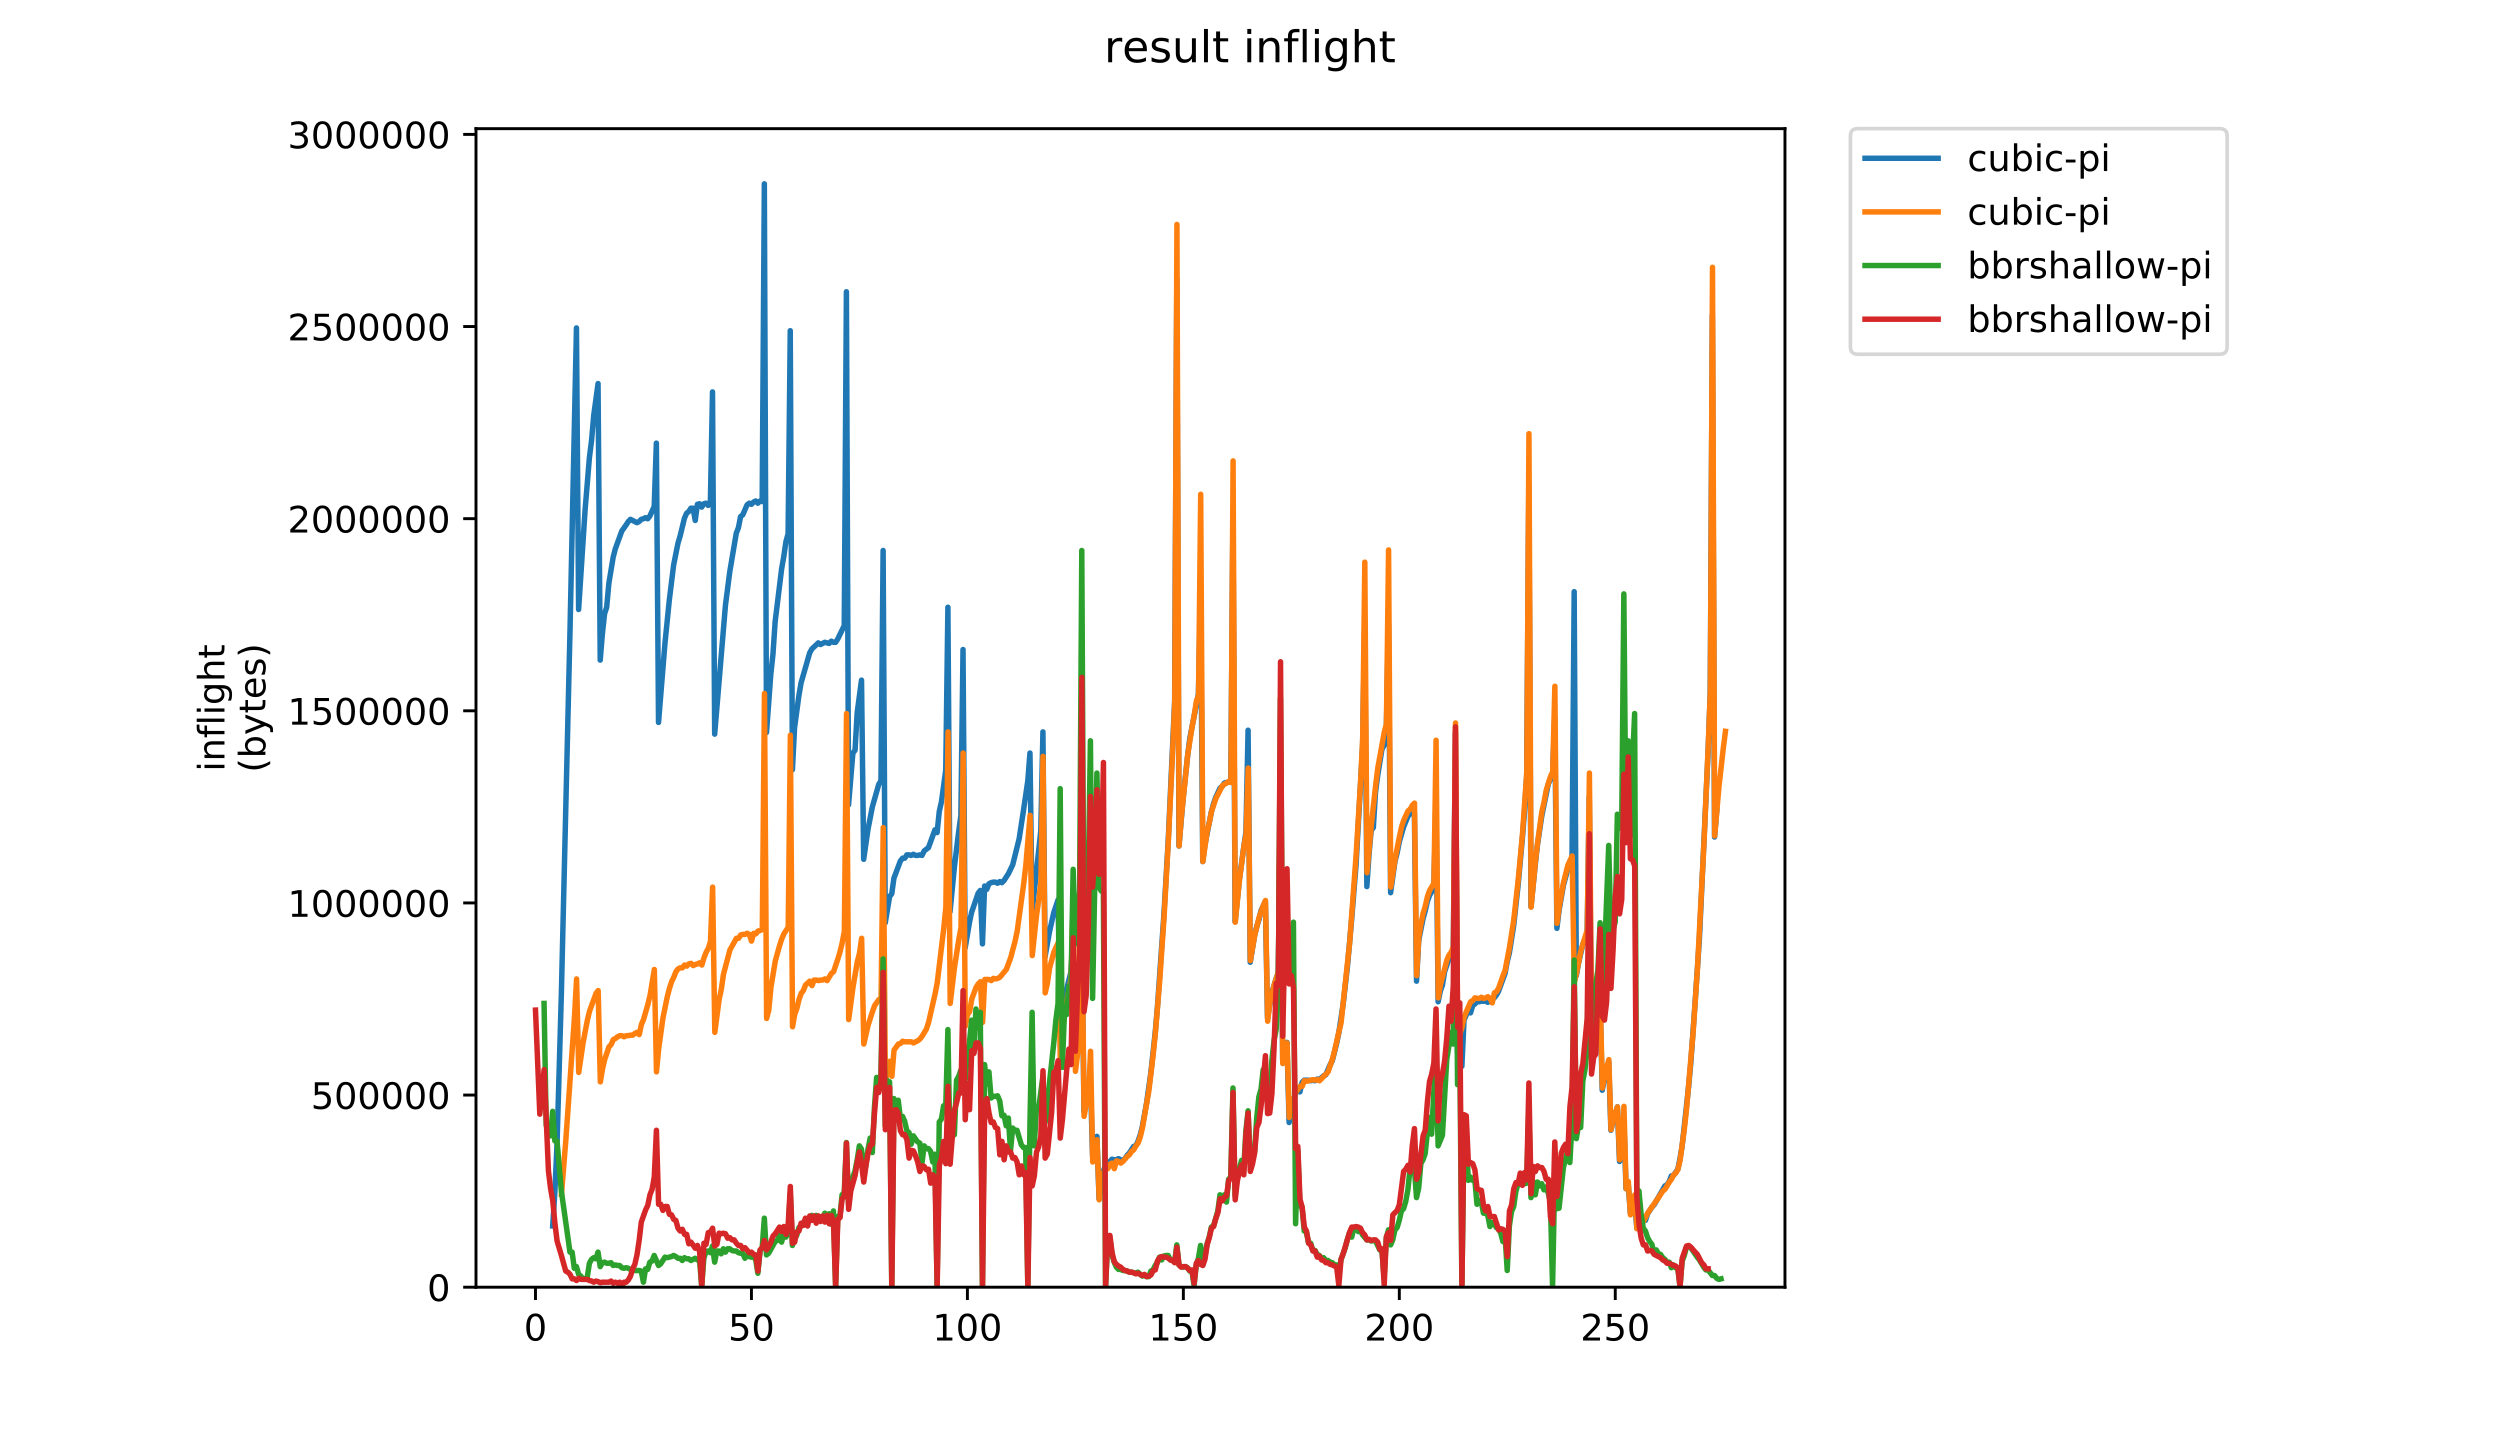 <?xml version="1.0" encoding="utf-8" standalone="no"?>
<!DOCTYPE svg PUBLIC "-//W3C//DTD SVG 1.1//EN"
  "http://www.w3.org/Graphics/SVG/1.1/DTD/svg11.dtd">
<!-- Created with matplotlib (https://matplotlib.org/) -->
<svg height="396pt" version="1.1" viewBox="0 0 684 396" width="684pt" xmlns="http://www.w3.org/2000/svg" xmlns:xlink="http://www.w3.org/1999/xlink">
 <defs>
  <style type="text/css">
*{stroke-linecap:butt;stroke-linejoin:round;}
  </style>
 </defs>
 <g id="figure_1">
  <g id="patch_1">
   <path d="M 0 396 
L 684 396 
L 684 0 
L 0 0 
z
" style="fill:#ffffff;"/>
  </g>
  <g id="axes_1">
   <g id="patch_2">
    <path d="M 130.23 352.174 
L 488.365 352.174 
L 488.365 35.2 
L 130.23 35.2 
z
" style="fill:#ffffff;"/>
   </g>
   <g id="matplotlib.axis_1">
    <g id="xtick_1">
     <g id="line2d_1">
      <defs>
       <path d="M 0 0 
L 0 3.5 
" id="mabc92535f1" style="stroke:#000000;stroke-width:0.8;"/>
      </defs>
      <g>
       <use style="stroke:#000000;stroke-width:0.8;" x="146.509" xlink:href="#mabc92535f1" y="352.174"/>
      </g>
     </g>
     <g id="text_1">
      <!-- 0 -->
      <defs>
       <path d="M 31.781 66.406 
Q 24.172 66.406 20.328 58.906 
Q 16.5 51.422 16.5 36.375 
Q 16.5 21.391 20.328 13.891 
Q 24.172 6.391 31.781 6.391 
Q 39.453 6.391 43.281 13.891 
Q 47.125 21.391 47.125 36.375 
Q 47.125 51.422 43.281 58.906 
Q 39.453 66.406 31.781 66.406 
z
M 31.781 74.219 
Q 44.047 74.219 50.516 64.516 
Q 56.984 54.828 56.984 36.375 
Q 56.984 17.969 50.516 8.266 
Q 44.047 -1.422 31.781 -1.422 
Q 19.531 -1.422 13.062 8.266 
Q 6.594 17.969 6.594 36.375 
Q 6.594 54.828 13.062 64.516 
Q 19.531 74.219 31.781 74.219 
z
" id="DejaVuSans-48"/>
      </defs>
      <g transform="translate(143.328 366.773)scale(0.1 -0.1)">
       <use xlink:href="#DejaVuSans-48"/>
      </g>
     </g>
    </g>
    <g id="xtick_2">
     <g id="line2d_2">
      <g>
       <use style="stroke:#000000;stroke-width:0.8;" x="205.594" xlink:href="#mabc92535f1" y="352.174"/>
      </g>
     </g>
     <g id="text_2">
      <!-- 50 -->
      <defs>
       <path d="M 10.797 72.906 
L 49.516 72.906 
L 49.516 64.594 
L 19.828 64.594 
L 19.828 46.734 
Q 21.969 47.469 24.109 47.828 
Q 26.266 48.188 28.422 48.188 
Q 40.625 48.188 47.75 41.5 
Q 54.891 34.812 54.891 23.391 
Q 54.891 11.625 47.562 5.094 
Q 40.234 -1.422 26.906 -1.422 
Q 22.312 -1.422 17.547 -0.641 
Q 12.797 0.141 7.719 1.703 
L 7.719 11.625 
Q 12.109 9.234 16.797 8.062 
Q 21.484 6.891 26.703 6.891 
Q 35.156 6.891 40.078 11.328 
Q 45.016 15.766 45.016 23.391 
Q 45.016 31 40.078 35.438 
Q 35.156 39.891 26.703 39.891 
Q 22.75 39.891 18.812 39.016 
Q 14.891 38.141 10.797 36.281 
z
" id="DejaVuSans-53"/>
      </defs>
      <g transform="translate(199.232 366.773)scale(0.1 -0.1)">
       <use xlink:href="#DejaVuSans-53"/>
       <use x="63.623" xlink:href="#DejaVuSans-48"/>
      </g>
     </g>
    </g>
    <g id="xtick_3">
     <g id="line2d_3">
      <g>
       <use style="stroke:#000000;stroke-width:0.8;" x="264.68" xlink:href="#mabc92535f1" y="352.174"/>
      </g>
     </g>
     <g id="text_3">
      <!-- 100 -->
      <defs>
       <path d="M 12.406 8.297 
L 28.516 8.297 
L 28.516 63.922 
L 10.984 60.406 
L 10.984 69.391 
L 28.422 72.906 
L 38.281 72.906 
L 38.281 8.297 
L 54.391 8.297 
L 54.391 0 
L 12.406 0 
z
" id="DejaVuSans-49"/>
      </defs>
      <g transform="translate(255.136 366.773)scale(0.1 -0.1)">
       <use xlink:href="#DejaVuSans-49"/>
       <use x="63.623" xlink:href="#DejaVuSans-48"/>
       <use x="127.246" xlink:href="#DejaVuSans-48"/>
      </g>
     </g>
    </g>
    <g id="xtick_4">
     <g id="line2d_4">
      <g>
       <use style="stroke:#000000;stroke-width:0.8;" x="323.765" xlink:href="#mabc92535f1" y="352.174"/>
      </g>
     </g>
     <g id="text_4">
      <!-- 150 -->
      <g transform="translate(314.222 366.773)scale(0.1 -0.1)">
       <use xlink:href="#DejaVuSans-49"/>
       <use x="63.623" xlink:href="#DejaVuSans-53"/>
       <use x="127.246" xlink:href="#DejaVuSans-48"/>
      </g>
     </g>
    </g>
    <g id="xtick_5">
     <g id="line2d_5">
      <g>
       <use style="stroke:#000000;stroke-width:0.8;" x="382.851" xlink:href="#mabc92535f1" y="352.174"/>
      </g>
     </g>
     <g id="text_5">
      <!-- 200 -->
      <defs>
       <path d="M 19.188 8.297 
L 53.609 8.297 
L 53.609 0 
L 7.328 0 
L 7.328 8.297 
Q 12.938 14.109 22.625 23.891 
Q 32.328 33.688 34.812 36.531 
Q 39.547 41.844 41.422 45.531 
Q 43.312 49.219 43.312 52.781 
Q 43.312 58.594 39.234 62.25 
Q 35.156 65.922 28.609 65.922 
Q 23.969 65.922 18.812 64.312 
Q 13.672 62.703 7.812 59.422 
L 7.812 69.391 
Q 13.766 71.781 18.938 73 
Q 24.125 74.219 28.422 74.219 
Q 39.75 74.219 46.484 68.547 
Q 53.219 62.891 53.219 53.422 
Q 53.219 48.922 51.531 44.891 
Q 49.859 40.875 45.406 35.406 
Q 44.188 33.984 37.641 27.219 
Q 31.109 20.453 19.188 8.297 
z
" id="DejaVuSans-50"/>
      </defs>
      <g transform="translate(373.307 366.773)scale(0.1 -0.1)">
       <use xlink:href="#DejaVuSans-50"/>
       <use x="63.623" xlink:href="#DejaVuSans-48"/>
       <use x="127.246" xlink:href="#DejaVuSans-48"/>
      </g>
     </g>
    </g>
    <g id="xtick_6">
     <g id="line2d_6">
      <g>
       <use style="stroke:#000000;stroke-width:0.8;" x="441.936" xlink:href="#mabc92535f1" y="352.174"/>
      </g>
     </g>
     <g id="text_6">
      <!-- 250 -->
      <g transform="translate(432.393 366.773)scale(0.1 -0.1)">
       <use xlink:href="#DejaVuSans-50"/>
       <use x="63.623" xlink:href="#DejaVuSans-53"/>
       <use x="127.246" xlink:href="#DejaVuSans-48"/>
      </g>
     </g>
    </g>
   </g>
   <g id="matplotlib.axis_2">
    <g id="ytick_1">
     <g id="line2d_7">
      <defs>
       <path d="M 0 0 
L -3.5 0 
" id="m3e0f26df24" style="stroke:#000000;stroke-width:0.8;"/>
      </defs>
      <g>
       <use style="stroke:#000000;stroke-width:0.8;" x="130.23" xlink:href="#m3e0f26df24" y="352.174"/>
      </g>
     </g>
     <g id="text_7">
      <!-- 0 -->
      <g transform="translate(116.868 355.973)scale(0.1 -0.1)">
       <use xlink:href="#DejaVuSans-48"/>
      </g>
     </g>
    </g>
    <g id="ytick_2">
     <g id="line2d_8">
      <g>
       <use style="stroke:#000000;stroke-width:0.8;" x="130.23" xlink:href="#m3e0f26df24" y="299.607"/>
      </g>
     </g>
     <g id="text_8">
      <!-- 500000 -->
      <g transform="translate(85.055 303.406)scale(0.1 -0.1)">
       <use xlink:href="#DejaVuSans-53"/>
       <use x="63.623" xlink:href="#DejaVuSans-48"/>
       <use x="127.246" xlink:href="#DejaVuSans-48"/>
       <use x="190.869" xlink:href="#DejaVuSans-48"/>
       <use x="254.492" xlink:href="#DejaVuSans-48"/>
       <use x="318.115" xlink:href="#DejaVuSans-48"/>
      </g>
     </g>
    </g>
    <g id="ytick_3">
     <g id="line2d_9">
      <g>
       <use style="stroke:#000000;stroke-width:0.8;" x="130.23" xlink:href="#m3e0f26df24" y="247.04"/>
      </g>
     </g>
     <g id="text_9">
      <!-- 1000000 -->
      <g transform="translate(78.693 250.839)scale(0.1 -0.1)">
       <use xlink:href="#DejaVuSans-49"/>
       <use x="63.623" xlink:href="#DejaVuSans-48"/>
       <use x="127.246" xlink:href="#DejaVuSans-48"/>
       <use x="190.869" xlink:href="#DejaVuSans-48"/>
       <use x="254.492" xlink:href="#DejaVuSans-48"/>
       <use x="318.115" xlink:href="#DejaVuSans-48"/>
       <use x="381.738" xlink:href="#DejaVuSans-48"/>
      </g>
     </g>
    </g>
    <g id="ytick_4">
     <g id="line2d_10">
      <g>
       <use style="stroke:#000000;stroke-width:0.8;" x="130.23" xlink:href="#m3e0f26df24" y="194.473"/>
      </g>
     </g>
     <g id="text_10">
      <!-- 1500000 -->
      <g transform="translate(78.693 198.272)scale(0.1 -0.1)">
       <use xlink:href="#DejaVuSans-49"/>
       <use x="63.623" xlink:href="#DejaVuSans-53"/>
       <use x="127.246" xlink:href="#DejaVuSans-48"/>
       <use x="190.869" xlink:href="#DejaVuSans-48"/>
       <use x="254.492" xlink:href="#DejaVuSans-48"/>
       <use x="318.115" xlink:href="#DejaVuSans-48"/>
       <use x="381.738" xlink:href="#DejaVuSans-48"/>
      </g>
     </g>
    </g>
    <g id="ytick_5">
     <g id="line2d_11">
      <g>
       <use style="stroke:#000000;stroke-width:0.8;" x="130.23" xlink:href="#m3e0f26df24" y="141.906"/>
      </g>
     </g>
     <g id="text_11">
      <!-- 2000000 -->
      <g transform="translate(78.693 145.705)scale(0.1 -0.1)">
       <use xlink:href="#DejaVuSans-50"/>
       <use x="63.623" xlink:href="#DejaVuSans-48"/>
       <use x="127.246" xlink:href="#DejaVuSans-48"/>
       <use x="190.869" xlink:href="#DejaVuSans-48"/>
       <use x="254.492" xlink:href="#DejaVuSans-48"/>
       <use x="318.115" xlink:href="#DejaVuSans-48"/>
       <use x="381.738" xlink:href="#DejaVuSans-48"/>
      </g>
     </g>
    </g>
    <g id="ytick_6">
     <g id="line2d_12">
      <g>
       <use style="stroke:#000000;stroke-width:0.8;" x="130.23" xlink:href="#m3e0f26df24" y="89.339"/>
      </g>
     </g>
     <g id="text_12">
      <!-- 2500000 -->
      <g transform="translate(78.693 93.138)scale(0.1 -0.1)">
       <use xlink:href="#DejaVuSans-50"/>
       <use x="63.623" xlink:href="#DejaVuSans-53"/>
       <use x="127.246" xlink:href="#DejaVuSans-48"/>
       <use x="190.869" xlink:href="#DejaVuSans-48"/>
       <use x="254.492" xlink:href="#DejaVuSans-48"/>
       <use x="318.115" xlink:href="#DejaVuSans-48"/>
       <use x="381.738" xlink:href="#DejaVuSans-48"/>
      </g>
     </g>
    </g>
    <g id="ytick_7">
     <g id="line2d_13">
      <g>
       <use style="stroke:#000000;stroke-width:0.8;" x="130.23" xlink:href="#m3e0f26df24" y="36.772"/>
      </g>
     </g>
     <g id="text_13">
      <!-- 3000000 -->
      <defs>
       <path d="M 40.578 39.312 
Q 47.656 37.797 51.625 33 
Q 55.609 28.219 55.609 21.188 
Q 55.609 10.406 48.188 4.484 
Q 40.766 -1.422 27.094 -1.422 
Q 22.516 -1.422 17.656 -0.516 
Q 12.797 0.391 7.625 2.203 
L 7.625 11.719 
Q 11.719 9.328 16.594 8.109 
Q 21.484 6.891 26.812 6.891 
Q 36.078 6.891 40.938 10.547 
Q 45.797 14.203 45.797 21.188 
Q 45.797 27.641 41.281 31.266 
Q 36.766 34.906 28.719 34.906 
L 20.219 34.906 
L 20.219 43.016 
L 29.109 43.016 
Q 36.375 43.016 40.234 45.922 
Q 44.094 48.828 44.094 54.297 
Q 44.094 59.906 40.109 62.906 
Q 36.141 65.922 28.719 65.922 
Q 24.656 65.922 20.016 65.031 
Q 15.375 64.156 9.812 62.312 
L 9.812 71.094 
Q 15.438 72.656 20.344 73.438 
Q 25.25 74.219 29.594 74.219 
Q 40.828 74.219 47.359 69.109 
Q 53.906 64.016 53.906 55.328 
Q 53.906 49.266 50.438 45.094 
Q 46.969 40.922 40.578 39.312 
z
" id="DejaVuSans-51"/>
      </defs>
      <g transform="translate(78.693 40.572)scale(0.1 -0.1)">
       <use xlink:href="#DejaVuSans-51"/>
       <use x="63.623" xlink:href="#DejaVuSans-48"/>
       <use x="127.246" xlink:href="#DejaVuSans-48"/>
       <use x="190.869" xlink:href="#DejaVuSans-48"/>
       <use x="254.492" xlink:href="#DejaVuSans-48"/>
       <use x="318.115" xlink:href="#DejaVuSans-48"/>
       <use x="381.738" xlink:href="#DejaVuSans-48"/>
      </g>
     </g>
    </g>
    <g id="text_14">
     <!-- inflight -->
     <defs>
      <path d="M 9.422 54.688 
L 18.406 54.688 
L 18.406 0 
L 9.422 0 
z
M 9.422 75.984 
L 18.406 75.984 
L 18.406 64.594 
L 9.422 64.594 
z
" id="DejaVuSans-105"/>
      <path d="M 54.891 33.016 
L 54.891 0 
L 45.906 0 
L 45.906 32.719 
Q 45.906 40.484 42.875 44.328 
Q 39.844 48.188 33.797 48.188 
Q 26.516 48.188 22.312 43.547 
Q 18.109 38.922 18.109 30.906 
L 18.109 0 
L 9.078 0 
L 9.078 54.688 
L 18.109 54.688 
L 18.109 46.188 
Q 21.344 51.125 25.703 53.562 
Q 30.078 56 35.797 56 
Q 45.219 56 50.047 50.172 
Q 54.891 44.344 54.891 33.016 
z
" id="DejaVuSans-110"/>
      <path d="M 37.109 75.984 
L 37.109 68.5 
L 28.516 68.5 
Q 23.688 68.5 21.797 66.547 
Q 19.922 64.594 19.922 59.516 
L 19.922 54.688 
L 34.719 54.688 
L 34.719 47.703 
L 19.922 47.703 
L 19.922 0 
L 10.891 0 
L 10.891 47.703 
L 2.297 47.703 
L 2.297 54.688 
L 10.891 54.688 
L 10.891 58.5 
Q 10.891 67.625 15.141 71.797 
Q 19.391 75.984 28.609 75.984 
z
" id="DejaVuSans-102"/>
      <path d="M 9.422 75.984 
L 18.406 75.984 
L 18.406 0 
L 9.422 0 
z
" id="DejaVuSans-108"/>
      <path d="M 45.406 27.984 
Q 45.406 37.75 41.375 43.109 
Q 37.359 48.484 30.078 48.484 
Q 22.859 48.484 18.828 43.109 
Q 14.797 37.75 14.797 27.984 
Q 14.797 18.266 18.828 12.891 
Q 22.859 7.516 30.078 7.516 
Q 37.359 7.516 41.375 12.891 
Q 45.406 18.266 45.406 27.984 
z
M 54.391 6.781 
Q 54.391 -7.172 48.188 -13.984 
Q 42 -20.797 29.203 -20.797 
Q 24.469 -20.797 20.266 -20.094 
Q 16.062 -19.391 12.109 -17.922 
L 12.109 -9.188 
Q 16.062 -11.328 19.922 -12.344 
Q 23.781 -13.375 27.781 -13.375 
Q 36.625 -13.375 41.016 -8.766 
Q 45.406 -4.156 45.406 5.172 
L 45.406 9.625 
Q 42.625 4.781 38.281 2.391 
Q 33.938 0 27.875 0 
Q 17.828 0 11.672 7.656 
Q 5.516 15.328 5.516 27.984 
Q 5.516 40.672 11.672 48.328 
Q 17.828 56 27.875 56 
Q 33.938 56 38.281 53.609 
Q 42.625 51.219 45.406 46.391 
L 45.406 54.688 
L 54.391 54.688 
z
" id="DejaVuSans-103"/>
      <path d="M 54.891 33.016 
L 54.891 0 
L 45.906 0 
L 45.906 32.719 
Q 45.906 40.484 42.875 44.328 
Q 39.844 48.188 33.797 48.188 
Q 26.516 48.188 22.312 43.547 
Q 18.109 38.922 18.109 30.906 
L 18.109 0 
L 9.078 0 
L 9.078 75.984 
L 18.109 75.984 
L 18.109 46.188 
Q 21.344 51.125 25.703 53.562 
Q 30.078 56 35.797 56 
Q 45.219 56 50.047 50.172 
Q 54.891 44.344 54.891 33.016 
z
" id="DejaVuSans-104"/>
      <path d="M 18.312 70.219 
L 18.312 54.688 
L 36.812 54.688 
L 36.812 47.703 
L 18.312 47.703 
L 18.312 18.016 
Q 18.312 11.328 20.141 9.422 
Q 21.969 7.516 27.594 7.516 
L 36.812 7.516 
L 36.812 0 
L 27.594 0 
Q 17.188 0 13.234 3.875 
Q 9.281 7.766 9.281 18.016 
L 9.281 47.703 
L 2.688 47.703 
L 2.688 54.688 
L 9.281 54.688 
L 9.281 70.219 
z
" id="DejaVuSans-116"/>
     </defs>
     <g transform="translate(61.415 211.086)rotate(-90)scale(0.1 -0.1)">
      <use xlink:href="#DejaVuSans-105"/>
      <use x="27.783" xlink:href="#DejaVuSans-110"/>
      <use x="91.162" xlink:href="#DejaVuSans-102"/>
      <use x="126.367" xlink:href="#DejaVuSans-108"/>
      <use x="154.15" xlink:href="#DejaVuSans-105"/>
      <use x="181.934" xlink:href="#DejaVuSans-103"/>
      <use x="245.41" xlink:href="#DejaVuSans-104"/>
      <use x="308.789" xlink:href="#DejaVuSans-116"/>
     </g>
     <!-- (bytes) -->
     <defs>
      <path d="M 31 75.875 
Q 24.469 64.656 21.281 53.656 
Q 18.109 42.672 18.109 31.391 
Q 18.109 20.125 21.312 9.062 
Q 24.516 -2 31 -13.188 
L 23.188 -13.188 
Q 15.875 -1.703 12.234 9.375 
Q 8.594 20.453 8.594 31.391 
Q 8.594 42.281 12.203 53.312 
Q 15.828 64.359 23.188 75.875 
z
" id="DejaVuSans-40"/>
      <path d="M 48.688 27.297 
Q 48.688 37.203 44.609 42.844 
Q 40.531 48.484 33.406 48.484 
Q 26.266 48.484 22.188 42.844 
Q 18.109 37.203 18.109 27.297 
Q 18.109 17.391 22.188 11.75 
Q 26.266 6.109 33.406 6.109 
Q 40.531 6.109 44.609 11.75 
Q 48.688 17.391 48.688 27.297 
z
M 18.109 46.391 
Q 20.953 51.266 25.266 53.625 
Q 29.594 56 35.594 56 
Q 45.562 56 51.781 48.094 
Q 58.016 40.188 58.016 27.297 
Q 58.016 14.406 51.781 6.484 
Q 45.562 -1.422 35.594 -1.422 
Q 29.594 -1.422 25.266 0.953 
Q 20.953 3.328 18.109 8.203 
L 18.109 0 
L 9.078 0 
L 9.078 75.984 
L 18.109 75.984 
z
" id="DejaVuSans-98"/>
      <path d="M 32.172 -5.078 
Q 28.375 -14.844 24.75 -17.812 
Q 21.141 -20.797 15.094 -20.797 
L 7.906 -20.797 
L 7.906 -13.281 
L 13.188 -13.281 
Q 16.891 -13.281 18.938 -11.516 
Q 21 -9.766 23.484 -3.219 
L 25.094 0.875 
L 2.984 54.688 
L 12.5 54.688 
L 29.594 11.922 
L 46.688 54.688 
L 56.203 54.688 
z
" id="DejaVuSans-121"/>
      <path d="M 56.203 29.594 
L 56.203 25.203 
L 14.891 25.203 
Q 15.484 15.922 20.484 11.062 
Q 25.484 6.203 34.422 6.203 
Q 39.594 6.203 44.453 7.469 
Q 49.312 8.734 54.109 11.281 
L 54.109 2.781 
Q 49.266 0.734 44.188 -0.344 
Q 39.109 -1.422 33.891 -1.422 
Q 20.797 -1.422 13.156 6.188 
Q 5.516 13.812 5.516 26.812 
Q 5.516 40.234 12.766 48.109 
Q 20.016 56 32.328 56 
Q 43.359 56 49.781 48.891 
Q 56.203 41.797 56.203 29.594 
z
M 47.219 32.234 
Q 47.125 39.594 43.094 43.984 
Q 39.062 48.391 32.422 48.391 
Q 24.906 48.391 20.391 44.141 
Q 15.875 39.891 15.188 32.172 
z
" id="DejaVuSans-101"/>
      <path d="M 44.281 53.078 
L 44.281 44.578 
Q 40.484 46.531 36.375 47.5 
Q 32.281 48.484 27.875 48.484 
Q 21.188 48.484 17.844 46.438 
Q 14.5 44.391 14.5 40.281 
Q 14.5 37.156 16.891 35.375 
Q 19.281 33.594 26.516 31.984 
L 29.594 31.297 
Q 39.156 29.25 43.188 25.516 
Q 47.219 21.781 47.219 15.094 
Q 47.219 7.469 41.188 3.016 
Q 35.156 -1.422 24.609 -1.422 
Q 20.219 -1.422 15.453 -0.562 
Q 10.688 0.297 5.422 2 
L 5.422 11.281 
Q 10.406 8.688 15.234 7.391 
Q 20.062 6.109 24.812 6.109 
Q 31.156 6.109 34.562 8.281 
Q 37.984 10.453 37.984 14.406 
Q 37.984 18.062 35.516 20.016 
Q 33.062 21.969 24.703 23.781 
L 21.578 24.516 
Q 13.234 26.266 9.516 29.906 
Q 5.812 33.547 5.812 39.891 
Q 5.812 47.609 11.281 51.797 
Q 16.75 56 26.812 56 
Q 31.781 56 36.172 55.266 
Q 40.578 54.547 44.281 53.078 
z
" id="DejaVuSans-115"/>
      <path d="M 8.016 75.875 
L 15.828 75.875 
Q 23.141 64.359 26.781 53.312 
Q 30.422 42.281 30.422 31.391 
Q 30.422 20.453 26.781 9.375 
Q 23.141 -1.703 15.828 -13.188 
L 8.016 -13.188 
Q 14.5 -2 17.703 9.062 
Q 20.906 20.125 20.906 31.391 
Q 20.906 42.672 17.703 53.656 
Q 14.5 64.656 8.016 75.875 
z
" id="DejaVuSans-41"/>
     </defs>
     <g transform="translate(72.613 211.364)rotate(-90)scale(0.1 -0.1)">
      <use xlink:href="#DejaVuSans-40"/>
      <use x="39.014" xlink:href="#DejaVuSans-98"/>
      <use x="102.49" xlink:href="#DejaVuSans-121"/>
      <use x="161.67" xlink:href="#DejaVuSans-116"/>
      <use x="200.879" xlink:href="#DejaVuSans-101"/>
      <use x="262.402" xlink:href="#DejaVuSans-115"/>
      <use x="314.502" xlink:href="#DejaVuSans-41"/>
     </g>
    </g>
   </g>
   <g id="line2d_14">
    <path clip-path="url(#p0014725712)" d="M 151.219 335.428 
L 151.81 326.142 
L 152.401 313.05 
L 153.583 272.099 
L 155.946 172.843 
L 157.719 89.723 
L 158.31 166.753 
L 160.082 139.503 
L 161.264 125.193 
L 161.855 120.474 
L 162.446 113.624 
L 163.627 104.946 
L 164.218 180.606 
L 164.809 173.451 
L 165.4 167.971 
L 165.991 166.144 
L 166.582 159.598 
L 167.763 152.443 
L 168.354 150.16 
L 170.127 145.288 
L 171.308 143.614 
L 171.899 142.7 
L 172.49 142.091 
L 174.263 143.005 
L 174.854 142.7 
L 175.444 142.091 
L 176.035 141.939 
L 176.626 141.635 
L 177.217 141.939 
L 177.808 141.178 
L 178.989 138.59 
L 179.58 121.235 
L 180.171 197.657 
L 181.944 175.887 
L 183.125 164.165 
L 184.307 154.574 
L 185.489 148.637 
L 186.08 146.658 
L 187.261 141.787 
L 187.852 140.417 
L 188.443 139.96 
L 189.034 139.047 
L 189.625 139.047 
L 190.216 142.396 
L 190.807 137.981 
L 191.397 137.829 
L 191.988 138.742 
L 192.579 137.829 
L 193.17 137.676 
L 193.761 138.285 
L 194.352 137.676 
L 194.943 107.23 
L 195.533 200.854 
L 198.488 165.535 
L 199.669 156.401 
L 201.442 145.897 
L 202.033 144.375 
L 202.624 141.33 
L 203.215 140.873 
L 204.396 138.133 
L 204.987 137.676 
L 205.578 137.981 
L 206.169 137.372 
L 206.76 137.068 
L 207.351 137.676 
L 207.941 137.068 
L 208.532 137.22 
L 209.123 50.294 
L 209.714 200.397 
L 210.896 184.412 
L 211.486 178.932 
L 212.077 170.102 
L 213.85 155.64 
L 214.441 152.291 
L 215.032 148.181 
L 215.622 146.049 
L 216.213 90.484 
L 216.804 210.597 
L 217.395 199.027 
L 218.577 190.349 
L 219.168 186.848 
L 221.531 178.627 
L 222.122 177.562 
L 223.894 175.887 
L 224.485 176.344 
L 225.667 175.735 
L 226.849 176.039 
L 227.44 175.431 
L 228.03 175.735 
L 228.621 175.735 
L 229.212 174.822 
L 230.985 171.168 
L 231.576 79.828 
L 232.166 220.187 
L 233.348 206.03 
L 233.939 205.268 
L 234.53 194.916 
L 235.712 186.087 
L 236.302 235.106 
L 237.484 226.886 
L 238.666 220.796 
L 240.438 214.555 
L 241.029 213.641 
L 241.62 150.616 
L 242.211 252.461 
L 243.393 245.306 
L 243.983 244.545 
L 244.574 240.282 
L 246.347 235.563 
L 246.938 234.802 
L 247.529 234.802 
L 248.119 233.888 
L 248.71 233.888 
L 249.301 234.041 
L 249.892 233.736 
L 250.483 234.041 
L 251.074 234.041 
L 251.665 233.888 
L 252.255 234.041 
L 252.846 232.823 
L 254.028 231.909 
L 255.801 227.038 
L 256.391 227.799 
L 256.982 222.014 
L 257.573 219.426 
L 258.755 210.749 
L 259.346 166.144 
L 259.937 249.416 
L 261.118 237.238 
L 262.3 227.495 
L 262.891 223.232 
L 263.482 177.714 
L 264.073 259.311 
L 265.254 252.309 
L 265.845 249.568 
L 267.618 244.393 
L 268.209 243.631 
L 268.799 258.246 
L 269.39 242.413 
L 269.981 243.327 
L 270.572 241.805 
L 271.163 241.5 
L 271.754 241.348 
L 272.345 241.348 
L 272.935 241.652 
L 273.526 241.196 
L 274.117 241.5 
L 274.708 240.891 
L 275.89 239.064 
L 277.071 236.629 
L 278.844 229.474 
L 280.026 221.71 
L 281.207 213.641 
L 281.798 206.03 
L 282.389 249.568 
L 284.752 227.342 
L 285.343 200.245 
L 285.934 261.747 
L 287.116 255.049 
L 288.298 249.721 
L 289.479 246.219 
L 290.07 278.341 
L 290.661 275.296 
L 293.024 265.858 
L 293.615 256.115 
L 294.206 290.367 
L 295.388 285.496 
L 295.979 251.7 
L 296.57 304.068 
L 297.16 301.632 
L 297.751 299.958 
L 298.342 295.848 
L 298.933 316.247 
L 299.524 312.746 
L 300.115 310.919 
L 300.706 327.969 
L 301.296 321.575 
L 301.887 320.357 
L 302.478 318.835 
L 303.069 318.835 
L 303.66 317.769 
L 304.251 317.16 
L 304.842 317.313 
L 305.432 317.313 
L 306.023 317.008 
L 306.614 317.313 
L 307.205 317.465 
L 307.796 317.008 
L 308.387 316.095 
L 308.977 315.486 
L 310.159 313.659 
L 310.75 313.507 
L 311.341 312.289 
L 311.932 310.614 
L 312.523 308.331 
L 313.704 301.785 
L 314.886 293.412 
L 316.068 282.451 
L 316.659 275.753 
L 318.431 250.482 
L 319.613 230.235 
L 321.385 191.872 
L 321.976 76.326 
L 322.567 231.453 
L 323.749 217.904 
L 324.931 206.791 
L 325.521 202.071 
L 327.885 189.893 
L 328.476 163.1 
L 329.067 235.715 
L 329.657 231.148 
L 331.43 222.166 
L 332.021 219.883 
L 332.612 218.208 
L 333.793 215.62 
L 334.384 215.164 
L 334.975 214.25 
L 336.157 213.946 
L 336.748 213.946 
L 337.339 140.721 
L 337.929 252.156 
L 339.111 240.434 
L 340.293 231.757 
L 340.884 227.647 
L 341.474 199.788 
L 342.065 263.27 
L 343.247 255.962 
L 343.838 253.527 
L 344.429 251.7 
L 345.02 249.112 
L 346.201 246.676 
L 346.792 278.493 
L 347.974 271.642 
L 349.156 267.684 
L 349.746 266.162 
L 350.337 217.904 
L 350.928 289.91 
L 352.11 285.191 
L 352.701 307.113 
L 353.292 303.003 
L 354.473 299.197 
L 355.064 297.979 
L 355.655 298.74 
L 356.246 296.152 
L 356.837 295.543 
L 358.018 295.543 
L 358.609 295.695 
L 359.2 295.543 
L 359.791 295.695 
L 360.382 295.239 
L 360.973 295.391 
L 362.154 294.325 
L 362.745 294.021 
L 363.927 291.281 
L 364.518 290.215 
L 365.7 285.496 
L 366.29 282.603 
L 367.472 274.839 
L 368.654 264.487 
L 369.836 251.243 
L 371.017 236.629 
L 372.79 204.659 
L 373.381 171.472 
L 373.971 242.566 
L 374.562 233.736 
L 375.153 227.19 
L 375.744 226.429 
L 376.335 216.838 
L 376.926 212.271 
L 378.107 204.964 
L 378.698 203.898 
L 379.289 199.94 
L 379.88 170.711 
L 380.471 244.24 
L 381.653 235.715 
L 382.243 233.432 
L 382.834 230.387 
L 384.016 226.277 
L 385.198 223.384 
L 385.789 222.623 
L 386.379 222.319 
L 386.97 222.166 
L 387.561 268.445 
L 388.152 257.332 
L 389.334 251.395 
L 389.925 249.264 
L 390.515 246.676 
L 391.106 245.001 
L 392.288 243.022 
L 392.879 219.274 
L 393.47 274.078 
L 394.061 271.186 
L 394.651 269.511 
L 395.242 265.858 
L 396.424 262.356 
L 397.015 261.138 
L 397.606 260.529 
L 398.197 200.397 
L 398.787 287.931 
L 399.378 283.821 
L 399.969 291.737 
L 400.56 279.102 
L 401.151 277.732 
L 401.742 276.666 
L 402.333 277.123 
L 402.923 275.144 
L 403.514 274.687 
L 404.105 274.078 
L 404.696 274.078 
L 405.287 273.926 
L 406.468 273.926 
L 407.059 274.23 
L 408.241 273.317 
L 408.832 273.012 
L 409.423 272.251 
L 410.014 271.186 
L 411.786 266.314 
L 412.377 263.117 
L 412.968 260.682 
L 414.15 253.222 
L 415.331 242.413 
L 416.513 229.474 
L 417.104 222.014 
L 417.695 212.576 
L 418.286 132.805 
L 418.876 248.046 
L 420.058 236.476 
L 420.649 231.148 
L 421.831 223.232 
L 423.603 214.555 
L 424.785 211.814 
L 425.376 196.287 
L 425.967 253.983 
L 426.558 249.112 
L 427.739 242.261 
L 429.512 235.715 
L 430.103 234.65 
L 430.694 161.882 
L 431.284 266.923 
L 431.875 263.574 
L 433.057 258.398 
L 433.648 257.028 
L 434.239 255.353 
L 434.83 218.056 
L 435.42 283.212 
L 436.011 280.624 
L 436.602 277.275 
L 437.193 275.296 
L 437.784 274.535 
L 438.375 298.283 
L 438.965 295.086 
L 440.147 290.672 
L 440.738 309.244 
L 441.329 306.808 
L 441.92 305.743 
L 442.511 302.85 
L 443.101 317.769 
L 443.692 315.79 
L 444.283 306.2 
L 444.874 325.229 
L 445.465 323.706 
L 446.056 331.775 
L 446.647 330.861 
L 447.237 328.578 
L 447.828 336.037 
L 448.419 334.972 
L 449.601 333.906 
L 450.192 333.906 
L 450.783 332.079 
L 451.964 330.252 
L 452.555 329.644 
L 455.509 324.468 
L 456.1 324.163 
L 456.691 323.25 
L 457.282 321.727 
L 457.873 321.575 
L 459.055 319.901 
L 459.645 317.008 
L 460.236 313.507 
L 462.009 297.218 
L 462.6 290.824 
L 463.781 274.23 
L 464.963 256.723 
L 467.327 205.877 
L 467.917 189.893 
L 468.508 86.221 
L 469.099 229.017 
L 469.69 221.862 
L 469.69 221.862 
" style="fill:none;stroke:#1f77b4;stroke-linecap:square;stroke-width:1.5;"/>
   </g>
   <g id="line2d_15">
    <path clip-path="url(#p0014725712)" d="M 153.616 326.751 
L 154.798 312.137 
L 157.161 278.493 
L 157.752 267.837 
L 158.343 293.412 
L 159.524 285.343 
L 160.706 279.102 
L 161.297 276.666 
L 163.069 271.795 
L 163.66 271.033 
L 164.251 296 
L 164.842 292.498 
L 165.433 289.91 
L 166.615 286.409 
L 167.205 285.8 
L 167.796 284.43 
L 168.387 284.126 
L 168.978 283.669 
L 169.569 283.364 
L 170.16 283.364 
L 170.751 283.669 
L 171.341 283.364 
L 171.932 283.364 
L 172.523 283.212 
L 173.114 283.212 
L 173.705 282.755 
L 174.296 282.451 
L 174.887 283.06 
L 175.477 280.32 
L 176.068 278.95 
L 177.25 274.839 
L 177.841 272.404 
L 179.023 265.249 
L 179.613 293.26 
L 180.204 287.018 
L 181.386 278.493 
L 182.568 272.708 
L 183.159 270.425 
L 183.749 268.598 
L 184.34 267.38 
L 184.931 265.858 
L 185.522 265.096 
L 186.113 264.792 
L 186.704 264.792 
L 187.295 264.031 
L 187.885 264.335 
L 188.476 263.726 
L 189.067 263.574 
L 189.658 264.183 
L 190.249 263.878 
L 190.84 263.726 
L 191.431 263.422 
L 192.021 264.031 
L 192.612 262.052 
L 193.203 260.529 
L 193.794 259.464 
L 194.385 257.637 
L 194.976 242.718 
L 195.567 282.451 
L 196.748 273.469 
L 197.339 270.729 
L 197.93 266.619 
L 199.702 259.92 
L 201.475 256.723 
L 202.066 256.723 
L 202.657 255.81 
L 203.248 255.658 
L 203.838 255.658 
L 204.429 255.353 
L 205.02 255.658 
L 205.611 257.485 
L 206.202 255.353 
L 206.793 255.506 
L 207.384 254.744 
L 207.974 254.592 
L 208.565 254.288 
L 209.156 189.741 
L 209.747 278.645 
L 210.338 276.362 
L 210.929 270.12 
L 212.11 262.965 
L 213.292 258.703 
L 213.883 256.876 
L 214.474 255.506 
L 215.656 253.679 
L 216.246 201.158 
L 216.837 280.929 
L 217.428 277.58 
L 218.019 275.905 
L 218.61 273.469 
L 219.201 271.795 
L 219.792 271.033 
L 220.382 269.511 
L 221.564 268.445 
L 222.155 269.663 
L 222.746 268.141 
L 223.337 268.141 
L 223.928 268.293 
L 224.518 268.141 
L 225.109 268.141 
L 225.7 267.837 
L 226.291 268.293 
L 227.473 266.314 
L 228.064 265.858 
L 229.245 262.356 
L 229.836 260.377 
L 230.427 257.941 
L 231.018 254.744 
L 231.609 195.221 
L 232.199 278.95 
L 233.381 270.12 
L 234.563 263.117 
L 235.154 260.834 
L 235.745 256.723 
L 236.335 285.648 
L 237.517 280.472 
L 238.699 276.818 
L 239.29 275.144 
L 240.471 273.469 
L 241.062 273.165 
L 241.653 226.429 
L 242.244 296.152 
L 242.835 292.651 
L 243.426 290.367 
L 244.017 294.477 
L 244.607 287.322 
L 245.789 285.648 
L 246.38 285.496 
L 246.971 284.887 
L 247.562 285.039 
L 249.334 285.039 
L 249.925 285.343 
L 251.107 284.735 
L 251.698 284.278 
L 252.289 283.517 
L 253.47 281.538 
L 254.061 279.711 
L 255.834 271.947 
L 256.425 268.902 
L 258.197 254.135 
L 258.788 248.198 
L 259.379 200.245 
L 259.97 274.535 
L 261.151 264.64 
L 262.333 257.028 
L 262.924 253.831 
L 263.515 206.03 
L 264.106 280.776 
L 264.696 277.58 
L 265.287 276.818 
L 265.878 273.317 
L 267.06 270.12 
L 267.651 269.207 
L 268.242 268.598 
L 268.832 279.711 
L 269.423 267.989 
L 270.605 267.989 
L 271.196 268.293 
L 271.787 267.684 
L 272.378 267.837 
L 272.968 267.684 
L 273.559 267.38 
L 275.332 265.249 
L 276.514 262.052 
L 277.695 257.637 
L 278.286 254.897 
L 280.059 241.957 
L 280.65 236.933 
L 281.831 223.08 
L 282.422 261.443 
L 283.604 250.33 
L 284.195 246.372 
L 284.786 241.348 
L 285.376 206.943 
L 285.967 271.642 
L 286.558 269.054 
L 287.149 264.944 
L 288.331 260.529 
L 289.512 257.941 
L 290.103 289.91 
L 290.694 282.299 
L 291.285 277.275 
L 291.876 273.774 
L 292.467 271.033 
L 293.058 267.532 
L 293.648 245.915 
L 294.239 293.107 
L 294.83 288.388 
L 295.421 285.952 
L 296.012 251.548 
L 296.603 305.438 
L 297.193 302.241 
L 297.784 300.262 
L 298.375 287.627 
L 298.966 317.922 
L 299.557 313.507 
L 300.148 311.832 
L 300.739 328.273 
L 301.329 322.184 
L 302.511 319.444 
L 303.102 319.748 
L 303.693 318.53 
L 304.284 318.226 
L 304.875 319.748 
L 305.465 317.617 
L 306.056 317.769 
L 306.647 318.226 
L 307.238 317.769 
L 308.42 316.399 
L 309.011 315.942 
L 309.601 315.029 
L 310.192 314.572 
L 310.783 313.507 
L 311.374 312.746 
L 311.965 311.071 
L 312.556 308.635 
L 314.328 298.436 
L 315.51 288.54 
L 316.101 282.755 
L 317.283 268.445 
L 318.464 251.243 
L 319.646 230.387 
L 320.828 205.725 
L 321.419 191.872 
L 322.009 61.407 
L 322.6 231.453 
L 323.191 223.841 
L 324.964 206.486 
L 326.145 198.875 
L 326.736 195.83 
L 327.327 191.872 
L 327.918 190.197 
L 328.509 135.241 
L 329.1 235.715 
L 330.281 227.495 
L 330.872 225.059 
L 331.463 222.014 
L 332.645 218.513 
L 334.417 215.011 
L 335.008 214.555 
L 335.599 214.25 
L 336.19 213.793 
L 336.781 214.098 
L 337.372 126.107 
L 337.962 252.309 
L 339.144 240.587 
L 340.326 231.605 
L 340.917 228.256 
L 341.508 210.14 
L 342.098 262.813 
L 343.28 255.962 
L 344.462 251.091 
L 345.644 247.742 
L 346.234 246.372 
L 346.825 279.406 
L 347.416 274.535 
L 348.598 269.511 
L 349.78 265.858 
L 350.37 208.465 
L 350.961 290.976 
L 351.552 287.475 
L 352.143 285.343 
L 352.734 305.743 
L 353.325 302.85 
L 354.506 298.892 
L 355.688 297.218 
L 356.279 297.218 
L 356.87 295.695 
L 357.461 295.848 
L 359.233 295.391 
L 359.824 295.543 
L 360.415 295.391 
L 361.006 295.695 
L 363.369 293.26 
L 364.551 289.758 
L 365.142 287.475 
L 366.323 282.299 
L 366.914 279.863 
L 369.278 257.789 
L 371.05 233.736 
L 372.232 214.25 
L 372.823 202.376 
L 373.414 153.813 
L 374.005 238.76 
L 375.186 225.82 
L 376.368 215.011 
L 376.959 210.14 
L 378.731 200.397 
L 379.322 198.113 
L 379.913 150.464 
L 380.504 242.718 
L 381.686 235.106 
L 382.867 229.017 
L 383.458 226.277 
L 384.049 224.45 
L 385.231 221.862 
L 385.822 221.405 
L 386.413 220.34 
L 387.003 219.731 
L 387.594 266.923 
L 388.185 256.419 
L 388.776 252.765 
L 389.367 249.873 
L 389.958 247.894 
L 390.549 245.306 
L 391.139 243.631 
L 392.321 241.652 
L 392.912 202.528 
L 393.503 273.012 
L 394.094 269.511 
L 395.866 262.661 
L 396.457 261.29 
L 397.048 260.529 
L 397.639 259.007 
L 398.23 197.809 
L 398.82 285.8 
L 399.411 282.908 
L 400.002 281.081 
L 400.593 278.188 
L 401.775 275.448 
L 402.366 274.078 
L 402.956 273.774 
L 403.547 273.012 
L 404.138 273.165 
L 404.729 273.165 
L 405.32 272.86 
L 405.911 273.165 
L 406.502 273.012 
L 407.092 272.708 
L 407.683 273.165 
L 408.274 274.383 
L 408.865 271.642 
L 409.456 271.338 
L 410.047 270.272 
L 411.228 266.923 
L 411.819 265.401 
L 413.001 259.159 
L 414.183 251.548 
L 415.364 240.891 
L 416.546 228.256 
L 417.728 211.358 
L 418.319 118.647 
L 418.91 248.198 
L 420.091 235.715 
L 420.682 230.539 
L 421.864 222.014 
L 422.455 219.426 
L 423.046 216.229 
L 424.227 212.423 
L 424.818 211.206 
L 425.409 187.761 
L 426 252.613 
L 426.591 248.198 
L 427.772 241.5 
L 428.954 236.781 
L 430.136 234.193 
L 430.727 268.902 
L 431.317 266.314 
L 432.499 260.225 
L 434.272 254.44 
L 434.863 211.51 
L 435.453 282.908 
L 436.044 279.863 
L 436.635 277.884 
L 437.226 274.992 
L 437.817 273.012 
L 438.408 297.674 
L 438.999 294.325 
L 440.18 289.91 
L 440.771 309.092 
L 441.362 306.352 
L 441.953 304.373 
L 442.544 302.85 
L 443.135 317.313 
L 443.725 315.638 
L 444.316 302.698 
L 444.907 325.229 
L 445.498 323.25 
L 446.089 332.384 
L 446.68 331.014 
L 447.271 326.903 
L 447.861 336.19 
L 449.043 334.363 
L 449.634 334.211 
L 450.816 331.927 
L 452.588 329.339 
L 453.77 327.664 
L 454.952 325.838 
L 455.543 325.381 
L 456.724 323.402 
L 457.315 322.641 
L 457.906 321.423 
L 458.497 320.966 
L 459.088 319.901 
L 459.678 317.465 
L 460.86 308.635 
L 461.451 303.307 
L 463.224 282.603 
L 464.405 265.249 
L 466.178 231.3 
L 467.36 204.355 
L 467.95 188.979 
L 468.541 73.129 
L 469.132 228.712 
L 470.314 215.164 
L 471.496 204.659 
L 472.086 200.092 
L 472.086 200.092 
" style="fill:none;stroke:#ff7f0e;stroke-linecap:square;stroke-width:1.5;"/>
   </g>
   <g id="line2d_16">
    <path clip-path="url(#p0014725712)" d="M 148.854 274.535 
L 149.444 307.874 
L 150.035 309.701 
L 150.626 310.767 
L 151.217 304.068 
L 151.808 312.137 
L 152.399 312.137 
L 153.58 325.838 
L 155.944 342.583 
L 156.535 342.583 
L 157.126 346.998 
L 157.716 346.542 
L 158.307 348.673 
L 158.898 349.129 
L 159.489 349.891 
L 160.08 349.891 
L 160.671 349.434 
L 161.261 345.628 
L 161.852 344.562 
L 162.443 344.106 
L 163.034 344.41 
L 163.625 342.583 
L 164.216 346.542 
L 164.807 345.476 
L 165.397 345.324 
L 165.988 345.628 
L 166.579 345.628 
L 167.17 345.476 
L 167.761 346.237 
L 168.352 346.085 
L 168.943 346.237 
L 169.533 346.237 
L 170.124 346.846 
L 170.715 346.998 
L 171.306 346.846 
L 171.897 346.998 
L 173.079 347.607 
L 174.851 347.607 
L 175.442 347.759 
L 176.033 350.804 
L 176.624 347.15 
L 177.215 347.303 
L 177.805 345.324 
L 178.396 345.019 
L 178.987 343.497 
L 180.169 346.237 
L 180.76 345.78 
L 181.941 343.954 
L 182.532 344.106 
L 183.714 343.801 
L 184.305 343.497 
L 184.896 343.801 
L 185.487 344.258 
L 186.077 344.258 
L 186.668 344.867 
L 187.259 344.106 
L 187.85 344.41 
L 188.441 344.41 
L 189.032 344.867 
L 190.213 344.258 
L 190.804 344.715 
L 191.395 344.715 
L 191.986 352.022 
L 192.577 344.258 
L 193.168 342.431 
L 193.758 342.279 
L 194.349 342.736 
L 194.94 340.909 
L 195.531 345.324 
L 196.122 342.279 
L 196.713 342.279 
L 197.304 343.04 
L 197.894 341.67 
L 198.485 342.583 
L 199.076 341.67 
L 199.667 341.67 
L 200.258 342.127 
L 200.849 342.279 
L 201.44 342.279 
L 202.03 342.736 
L 202.621 342.888 
L 203.212 342.888 
L 203.803 344.258 
L 204.394 343.497 
L 204.985 343.801 
L 205.576 343.954 
L 206.166 343.954 
L 206.757 344.562 
L 207.348 348.368 
L 207.939 342.279 
L 208.53 341.366 
L 209.121 333.297 
L 209.712 343.345 
L 210.302 342.888 
L 212.075 339.691 
L 212.666 339.387 
L 213.257 338.016 
L 213.848 339.843 
L 214.438 337.407 
L 215.029 338.473 
L 215.62 337.255 
L 216.211 326.599 
L 216.802 340.757 
L 217.393 338.625 
L 217.984 338.016 
L 218.574 335.885 
L 219.165 335.428 
L 220.347 333.754 
L 220.938 333.906 
L 222.12 332.536 
L 222.71 332.993 
L 223.301 332.536 
L 223.892 332.84 
L 224.483 332.993 
L 225.074 333.449 
L 225.665 331.927 
L 226.255 334.058 
L 226.846 332.079 
L 227.437 334.972 
L 228.028 331.318 
L 228.619 352.022 
L 229.21 332.84 
L 229.801 332.84 
L 230.391 326.903 
L 230.982 326.294 
L 231.573 312.593 
L 232.164 329.491 
L 232.755 323.402 
L 233.346 322.032 
L 233.937 320.357 
L 234.527 317.313 
L 235.118 313.507 
L 235.709 314.42 
L 236.3 321.88 
L 236.891 318.835 
L 237.482 314.42 
L 238.073 311.375 
L 238.663 315.334 
L 239.254 302.85 
L 239.845 294.782 
L 240.436 297.37 
L 241.027 293.869 
L 241.618 262.356 
L 242.209 308.026 
L 242.799 295.695 
L 243.39 296 
L 243.981 352.174 
L 244.572 300.567 
L 245.163 304.525 
L 245.754 301.024 
L 246.345 306.047 
L 246.935 305.438 
L 247.526 306.808 
L 248.117 309.396 
L 248.708 309.853 
L 249.299 313.05 
L 249.89 310.767 
L 251.071 312.441 
L 251.662 312.746 
L 252.253 318.226 
L 252.844 313.507 
L 253.435 314.268 
L 254.026 314.268 
L 254.617 315.029 
L 255.207 317.922 
L 255.798 315.79 
L 256.389 352.022 
L 256.98 306.961 
L 257.571 306.2 
L 258.162 302.546 
L 258.752 302.85 
L 259.343 281.69 
L 259.934 315.181 
L 260.525 306.656 
L 261.116 310.462 
L 261.707 295.543 
L 262.298 294.477 
L 262.888 292.803 
L 263.479 293.26 
L 264.07 295.391 
L 264.661 289.302 
L 265.252 285.039 
L 265.843 279.102 
L 266.434 287.475 
L 267.024 276.057 
L 267.615 281.081 
L 268.206 276.971 
L 268.797 352.174 
L 269.388 291.281 
L 269.979 296.609 
L 270.57 293.26 
L 271.16 300.415 
L 271.751 299.958 
L 272.342 299.958 
L 272.933 299.806 
L 273.524 301.176 
L 274.115 305.286 
L 274.706 305.134 
L 275.296 308.026 
L 275.887 305.895 
L 276.478 314.725 
L 277.069 308.635 
L 277.66 309.244 
L 278.251 309.244 
L 279.432 313.202 
L 280.023 313.963 
L 280.614 313.963 
L 281.205 352.022 
L 281.796 307.265 
L 282.387 276.971 
L 282.978 313.507 
L 283.568 303.155 
L 284.159 303.459 
L 285.341 294.477 
L 285.932 307.113 
L 286.523 304.982 
L 287.114 296.457 
L 288.295 285.496 
L 288.886 279.102 
L 289.477 274.535 
L 290.068 215.773 
L 290.659 292.042 
L 291.249 276.514 
L 291.84 277.58 
L 292.431 269.816 
L 293.022 269.968 
L 293.613 237.846 
L 294.204 258.246 
L 294.795 256.115 
L 295.385 243.479 
L 295.976 150.616 
L 296.567 262.661 
L 297.158 237.238 
L 297.749 240.587 
L 298.34 202.68 
L 298.931 273.165 
L 300.112 211.51 
L 300.703 242.718 
L 301.294 243.784 
L 301.885 244.088 
L 302.476 352.022 
L 303.067 338.93 
L 303.657 338.93 
L 304.248 343.345 
L 304.839 345.324 
L 305.43 346.694 
L 306.021 347.303 
L 306.612 347.303 
L 307.203 347.607 
L 307.793 347.607 
L 308.384 347.759 
L 308.975 348.064 
L 309.566 348.064 
L 310.748 348.368 
L 311.339 348.064 
L 312.52 349.129 
L 313.111 348.977 
L 313.702 349.282 
L 314.293 349.282 
L 314.884 347.759 
L 315.475 347.455 
L 316.065 346.237 
L 316.656 345.476 
L 317.247 343.954 
L 317.838 344.715 
L 318.429 343.649 
L 319.02 343.497 
L 319.611 343.497 
L 320.201 344.715 
L 320.792 344.867 
L 321.383 345.324 
L 321.974 340.604 
L 322.565 346.085 
L 323.156 346.542 
L 323.746 346.694 
L 324.337 346.542 
L 324.928 346.846 
L 325.519 347.759 
L 326.11 347.759 
L 326.701 351.717 
L 327.292 346.085 
L 327.882 344.258 
L 328.473 340.757 
L 329.064 346.085 
L 329.655 343.954 
L 330.246 340.3 
L 330.837 338.473 
L 331.428 335.733 
L 332.018 335.428 
L 333.2 331.318 
L 333.791 326.903 
L 334.382 327.969 
L 334.973 326.903 
L 335.564 328.882 
L 336.154 322.641 
L 336.745 322.032 
L 337.336 297.674 
L 337.927 327.208 
L 338.518 321.575 
L 339.109 319.748 
L 339.7 317.465 
L 340.29 319.748 
L 340.881 309.244 
L 341.472 303.916 
L 342.063 317.922 
L 343.245 315.181 
L 343.836 305.895 
L 344.426 300.11 
L 345.017 297.979 
L 345.608 292.651 
L 346.199 294.782 
L 346.79 301.632 
L 347.381 301.48 
L 347.972 290.215 
L 348.562 284.735 
L 349.153 281.69 
L 349.744 270.729 
L 350.335 191.111 
L 350.926 268.75 
L 351.517 257.18 
L 352.108 250.025 
L 352.698 267.837 
L 353.289 265.705 
L 353.88 252.309 
L 354.471 334.819 
L 355.062 314.725 
L 355.653 329.948 
L 356.243 330.252 
L 356.834 336.799 
L 357.425 337.103 
L 358.016 339.995 
L 358.607 340.148 
L 359.198 342.127 
L 359.789 342.127 
L 360.379 343.192 
L 360.97 343.497 
L 361.561 344.258 
L 362.152 344.106 
L 362.743 344.867 
L 363.334 344.867 
L 363.925 345.324 
L 364.515 345.476 
L 365.106 346.085 
L 365.697 346.085 
L 366.288 347.912 
L 366.879 344.715 
L 368.061 341.366 
L 368.651 339.082 
L 369.242 337.255 
L 369.833 338.473 
L 370.424 335.885 
L 371.015 336.037 
L 371.606 336.951 
L 372.197 336.494 
L 372.787 337.864 
L 373.969 339.234 
L 374.56 339.234 
L 375.151 339.539 
L 375.742 339.387 
L 376.333 339.539 
L 377.514 341.974 
L 378.105 342.279 
L 378.696 349.586 
L 379.287 338.778 
L 379.878 336.494 
L 380.469 340.604 
L 381.059 339.234 
L 381.65 336.494 
L 382.241 335.885 
L 382.832 333.906 
L 383.423 331.318 
L 384.014 330.709 
L 384.605 328.73 
L 385.195 325.533 
L 385.786 319.748 
L 386.377 320.205 
L 386.968 319.596 
L 387.559 327.664 
L 388.15 325.077 
L 388.74 318.378 
L 389.331 317.313 
L 389.922 315.638 
L 390.513 310.005 
L 391.104 305.743 
L 391.695 310.31 
L 392.876 287.627 
L 393.467 313.507 
L 394.649 310.614 
L 395.831 289.91 
L 397.012 282.451 
L 397.603 285.648 
L 398.194 223.384 
L 398.785 296.761 
L 399.376 283.973 
L 399.967 352.022 
L 400.558 310.614 
L 401.148 311.071 
L 401.739 322.945 
L 402.33 322.032 
L 402.921 322.945 
L 403.512 322.793 
L 404.103 329.491 
L 404.694 328.426 
L 405.284 328.882 
L 405.875 331.927 
L 406.466 331.927 
L 407.057 332.536 
L 407.648 335.581 
L 408.239 334.515 
L 408.83 334.819 
L 409.42 335.885 
L 410.011 336.19 
L 410.602 337.407 
L 411.193 339.691 
L 411.784 338.169 
L 412.375 347.607 
L 412.966 335.428 
L 413.556 331.47 
L 414.147 330.1 
L 414.738 325.99 
L 415.329 323.859 
L 415.92 323.554 
L 416.511 323.859 
L 417.102 323.859 
L 417.692 323.706 
L 418.283 303.764 
L 418.874 327.664 
L 419.465 323.25 
L 420.056 326.903 
L 420.647 323.402 
L 421.237 324.468 
L 421.828 323.859 
L 422.419 325.533 
L 423.01 324.772 
L 423.601 326.447 
L 424.192 328.882 
L 424.783 352.022 
L 425.373 322.184 
L 425.964 330.709 
L 426.555 330.557 
L 427.737 319.444 
L 428.919 314.877 
L 429.509 318.074 
L 430.1 307.57 
L 430.691 262.661 
L 431.282 311.528 
L 431.873 308.026 
L 432.464 308.483 
L 433.055 295.848 
L 433.645 292.651 
L 434.236 286.866 
L 434.827 251.091 
L 435.418 286.866 
L 436.009 279.406 
L 436.6 269.207 
L 437.191 265.401 
L 437.781 252.461 
L 438.372 271.338 
L 438.963 261.595 
L 440.145 231.3 
L 440.736 254.744 
L 441.327 254.288 
L 441.917 252.309 
L 442.508 222.775 
L 443.099 226.581 
L 443.69 225.972 
L 444.281 162.491 
L 444.872 228.712 
L 445.463 202.68 
L 446.053 228.712 
L 446.644 208.77 
L 447.235 195.221 
L 447.826 325.685 
L 448.417 325.838 
L 449.008 332.232 
L 449.599 336.037 
L 450.189 336.799 
L 450.78 338.625 
L 451.371 339.691 
L 451.962 340.452 
L 452.553 343.04 
L 453.144 341.974 
L 453.734 343.04 
L 454.325 343.192 
L 454.916 344.106 
L 455.507 344.562 
L 456.098 345.324 
L 456.689 345.324 
L 457.28 346.846 
L 457.87 346.085 
L 458.461 346.846 
L 459.052 346.998 
L 459.643 352.022 
L 460.234 345.019 
L 460.825 343.497 
L 461.416 341.213 
L 462.006 341.061 
L 462.597 341.366 
L 464.37 343.954 
L 464.961 344.715 
L 466.142 346.694 
L 466.733 347.455 
L 467.324 347.455 
L 468.506 348.977 
L 469.097 348.977 
L 469.688 349.738 
L 470.278 350.043 
L 470.869 349.891 
L 470.869 349.891 
" style="fill:none;stroke:#2ca02c;stroke-linecap:square;stroke-width:1.5;"/>
   </g>
   <g id="line2d_17">
    <path clip-path="url(#p0014725712)" d="M 146.509 276.362 
L 147.691 304.829 
L 148.872 292.651 
L 150.054 320.357 
L 150.645 325.229 
L 151.236 328.578 
L 151.827 334.667 
L 152.418 339.539 
L 153.599 343.497 
L 154.781 347.759 
L 155.372 348.064 
L 155.963 348.673 
L 156.554 349.891 
L 157.144 349.891 
L 157.735 350.347 
L 158.326 349.738 
L 158.917 350.043 
L 160.69 350.043 
L 161.28 350.347 
L 161.871 350.5 
L 162.462 350.804 
L 163.053 350.5 
L 163.644 350.652 
L 164.235 350.956 
L 164.826 350.804 
L 166.598 350.804 
L 167.189 350.5 
L 167.78 351.109 
L 168.371 350.804 
L 168.962 351.109 
L 169.552 350.804 
L 170.143 352.022 
L 170.734 350.804 
L 171.325 350.804 
L 171.916 350.195 
L 172.507 349.129 
L 173.097 347.15 
L 173.688 345.933 
L 174.279 343.345 
L 174.87 339.387 
L 175.461 334.363 
L 176.643 331.014 
L 177.233 329.796 
L 177.824 326.903 
L 178.415 325.381 
L 179.006 322.032 
L 179.597 309.244 
L 180.188 329.491 
L 180.779 329.491 
L 181.369 331.166 
L 181.96 330.1 
L 182.551 330.1 
L 183.142 332.232 
L 183.733 332.384 
L 184.324 333.602 
L 184.915 333.906 
L 185.505 336.037 
L 186.096 336.799 
L 186.687 336.342 
L 187.278 337.712 
L 187.869 337.712 
L 188.46 340.3 
L 189.051 339.843 
L 190.232 341.518 
L 190.823 340.757 
L 191.414 342.431 
L 192.005 352.022 
L 192.596 340.148 
L 193.187 340.452 
L 193.777 337.255 
L 194.368 337.103 
L 194.959 336.037 
L 195.55 340.909 
L 196.141 340.452 
L 196.732 337.407 
L 197.323 337.56 
L 197.913 337.407 
L 198.504 337.56 
L 199.095 338.778 
L 199.686 338.625 
L 200.277 339.234 
L 200.868 339.234 
L 201.459 340.148 
L 202.049 340.757 
L 202.64 340.757 
L 203.231 341.67 
L 203.822 341.366 
L 205.004 342.736 
L 205.594 342.583 
L 206.185 343.192 
L 206.776 343.345 
L 207.367 347.759 
L 207.958 341.974 
L 208.549 341.366 
L 209.14 339.387 
L 209.73 341.974 
L 210.321 341.061 
L 210.912 339.843 
L 211.503 338.169 
L 212.094 337.56 
L 213.276 335.733 
L 213.866 336.951 
L 214.457 335.581 
L 215.048 337.712 
L 215.639 335.276 
L 216.23 324.62 
L 216.821 340.148 
L 217.412 339.843 
L 218.002 337.103 
L 218.593 336.799 
L 219.184 334.667 
L 219.775 335.276 
L 220.366 333.297 
L 220.957 335.428 
L 221.548 332.688 
L 222.138 333.906 
L 222.729 332.688 
L 223.32 334.667 
L 223.911 332.688 
L 224.502 334.211 
L 225.093 332.688 
L 225.684 334.363 
L 226.274 332.536 
L 226.865 334.819 
L 227.456 332.536 
L 228.047 334.515 
L 228.638 352.022 
L 229.229 333.602 
L 229.82 333.145 
L 230.41 327.969 
L 231.001 327.36 
L 231.592 312.746 
L 232.183 330.861 
L 232.774 325.838 
L 233.956 321.575 
L 234.546 317.922 
L 235.137 315.181 
L 235.728 318.53 
L 236.319 323.402 
L 236.91 318.987 
L 237.501 315.486 
L 238.091 313.355 
L 238.682 313.05 
L 239.273 304.373 
L 239.864 297.522 
L 240.455 298.892 
L 241.046 295.695 
L 241.637 266.01 
L 242.227 309.092 
L 242.818 304.373 
L 243.409 297.522 
L 244 352.022 
L 244.591 303.764 
L 245.182 303.612 
L 245.773 304.677 
L 246.363 309.396 
L 246.954 310.462 
L 247.545 310.462 
L 248.136 311.832 
L 248.727 316.856 
L 249.318 314.725 
L 249.909 314.877 
L 250.499 316.247 
L 251.09 317.922 
L 251.681 320.51 
L 252.272 318.987 
L 252.863 319.139 
L 253.454 320.053 
L 254.045 319.901 
L 254.635 323.706 
L 255.226 321.423 
L 255.817 322.184 
L 256.408 352.022 
L 256.999 318.835 
L 257.59 316.856 
L 258.181 312.289 
L 258.771 318.378 
L 259.362 297.218 
L 259.953 318.53 
L 261.135 303.764 
L 261.726 301.632 
L 262.317 299.045 
L 262.907 299.045 
L 263.498 271.033 
L 264.089 306.352 
L 264.68 296.457 
L 265.271 303.612 
L 265.862 287.475 
L 266.453 288.236 
L 267.043 285.343 
L 267.634 285.343 
L 268.225 286.866 
L 268.816 352.174 
L 269.407 303.003 
L 269.998 300.567 
L 270.588 304.525 
L 271.179 307.113 
L 271.77 306.961 
L 272.361 308.483 
L 272.952 308.787 
L 273.543 315.942 
L 274.134 312.289 
L 274.724 317.313 
L 275.315 313.507 
L 275.906 315.181 
L 276.497 315.181 
L 277.088 316.856 
L 277.679 316.704 
L 278.27 317.922 
L 278.86 321.423 
L 279.451 318.987 
L 280.042 321.423 
L 280.633 320.814 
L 281.224 352.022 
L 281.815 316.704 
L 282.406 324.468 
L 282.996 321.727 
L 283.587 315.181 
L 284.178 313.811 
L 284.769 310.919 
L 285.36 292.955 
L 285.951 316.856 
L 286.542 315.79 
L 287.723 304.373 
L 288.314 293.412 
L 288.905 292.955 
L 289.496 290.215 
L 290.087 311.375 
L 290.678 306.352 
L 291.859 292.651 
L 292.45 287.018 
L 293.041 291.281 
L 293.632 256.571 
L 294.223 287.627 
L 294.814 272.099 
L 295.404 261.138 
L 295.995 185.326 
L 296.586 276.818 
L 297.177 272.404 
L 297.768 253.07 
L 298.359 217.904 
L 298.95 242.718 
L 299.54 233.584 
L 300.131 216.077 
L 300.722 239.217 
L 301.313 237.39 
L 301.904 208.618 
L 302.495 352.022 
L 303.085 338.169 
L 303.676 338.016 
L 304.267 342.736 
L 304.858 345.171 
L 305.449 345.933 
L 306.04 346.389 
L 306.631 346.694 
L 307.221 347.303 
L 307.812 347.607 
L 308.403 347.759 
L 308.994 348.064 
L 309.585 348.064 
L 310.176 348.216 
L 310.767 348.521 
L 311.357 348.368 
L 312.539 348.977 
L 313.13 348.673 
L 313.721 349.282 
L 314.312 349.129 
L 314.903 348.825 
L 315.493 347.607 
L 316.084 347.455 
L 316.675 345.019 
L 317.266 344.106 
L 317.857 343.801 
L 318.448 343.954 
L 319.039 343.954 
L 319.629 344.258 
L 320.22 344.715 
L 320.811 344.867 
L 321.402 345.476 
L 321.993 341.213 
L 322.584 346.085 
L 323.175 346.694 
L 323.765 346.542 
L 324.356 346.542 
L 324.947 346.998 
L 325.538 347.607 
L 326.129 347.455 
L 326.72 351.109 
L 327.311 345.628 
L 327.901 344.867 
L 328.492 345.933 
L 329.083 346.237 
L 329.674 344.562 
L 330.265 340.604 
L 330.856 338.625 
L 331.447 336.037 
L 332.037 335.581 
L 332.628 333.449 
L 333.219 331.775 
L 333.81 327.969 
L 334.401 328.578 
L 334.992 327.512 
L 335.582 327.208 
L 336.173 322.945 
L 336.764 322.489 
L 337.355 298.892 
L 337.946 328.273 
L 338.537 323.097 
L 339.128 320.51 
L 339.718 318.683 
L 340.309 321.423 
L 340.9 310.31 
L 341.491 304.525 
L 342.082 320.51 
L 342.673 318.53 
L 343.264 315.486 
L 343.854 308.483 
L 344.445 307.113 
L 345.036 302.546 
L 346.218 288.845 
L 346.809 304.677 
L 347.4 304.525 
L 347.99 299.197 
L 348.581 286.714 
L 349.172 269.054 
L 349.763 269.663 
L 350.354 181.063 
L 350.945 283.517 
L 351.536 257.332 
L 352.126 237.694 
L 352.717 269.207 
L 353.308 266.923 
L 353.899 270.272 
L 354.49 314.268 
L 355.081 313.659 
L 355.672 328.121 
L 356.262 330.252 
L 356.853 335.733 
L 357.444 336.799 
L 358.035 340.148 
L 358.626 340.604 
L 359.217 342.279 
L 359.808 342.279 
L 360.398 343.954 
L 360.989 343.649 
L 361.58 344.715 
L 362.171 344.867 
L 362.762 345.476 
L 363.353 345.476 
L 363.944 345.933 
L 364.534 346.085 
L 365.716 346.694 
L 366.307 351.717 
L 366.898 344.562 
L 367.489 343.04 
L 369.261 337.103 
L 369.852 335.733 
L 370.443 335.733 
L 371.034 335.581 
L 371.625 335.733 
L 372.215 336.037 
L 372.806 337.255 
L 373.397 337.864 
L 373.988 339.234 
L 374.579 339.082 
L 375.17 339.387 
L 375.761 339.234 
L 376.351 339.234 
L 376.942 339.843 
L 377.533 341.822 
L 378.124 341.67 
L 378.715 351.565 
L 379.306 338.321 
L 379.897 337.255 
L 380.487 339.387 
L 381.078 332.384 
L 382.26 331.166 
L 382.851 329.644 
L 384.033 320.51 
L 384.623 319.901 
L 385.214 318.835 
L 385.805 320.662 
L 386.396 313.507 
L 386.987 308.787 
L 387.578 322.641 
L 388.169 320.814 
L 389.35 310.767 
L 389.941 309.244 
L 390.532 301.48 
L 391.123 295.848 
L 391.714 293.869 
L 392.305 290.824 
L 392.895 276.057 
L 393.486 306.656 
L 394.077 296 
L 394.668 293.716 
L 395.259 290.215 
L 395.85 283.821 
L 396.441 275.296 
L 397.031 279.406 
L 397.622 269.511 
L 398.213 198.875 
L 398.804 281.081 
L 399.395 274.383 
L 399.986 351.87 
L 400.576 304.982 
L 401.167 305.286 
L 401.758 318.53 
L 402.349 318.074 
L 402.94 318.378 
L 403.531 320.053 
L 404.122 325.229 
L 404.712 325.533 
L 405.303 325.685 
L 405.894 329.796 
L 406.485 331.318 
L 407.076 330.1 
L 407.667 332.84 
L 408.848 332.84 
L 410.03 336.494 
L 410.621 336.19 
L 411.212 336.342 
L 411.803 336.951 
L 412.394 343.801 
L 412.984 331.318 
L 413.575 329.644 
L 414.166 325.229 
L 414.757 323.554 
L 415.348 323.859 
L 415.939 320.966 
L 416.53 324.315 
L 417.12 320.814 
L 417.711 322.793 
L 418.302 296.304 
L 418.893 326.599 
L 419.484 319.139 
L 420.075 320.51 
L 420.666 318.987 
L 421.256 319.444 
L 421.847 319.444 
L 422.438 320.51 
L 423.029 322.641 
L 423.62 322.641 
L 424.211 332.993 
L 424.802 334.819 
L 425.392 312.441 
L 425.983 327.36 
L 426.574 322.336 
L 427.165 315.486 
L 427.756 313.963 
L 428.347 313.05 
L 428.938 315.638 
L 429.528 302.85 
L 430.119 297.37 
L 430.71 269.968 
L 431.301 309.549 
L 431.892 305.895 
L 432.483 293.716 
L 433.073 290.976 
L 434.255 278.645 
L 434.846 228.103 
L 435.437 293.869 
L 436.028 289.302 
L 436.619 288.388 
L 437.209 268.141 
L 437.8 254.135 
L 438.391 278.036 
L 438.982 279.102 
L 439.573 274.078 
L 440.164 255.658 
L 440.755 270.425 
L 441.345 259.768 
L 441.936 245.306 
L 442.527 239.825 
L 443.118 250.025 
L 443.709 246.067 
L 444.3 211.814 
L 444.891 230.539 
L 445.481 207.095 
L 446.072 234.954 
L 446.663 235.258 
L 447.254 236.933 
L 447.845 327.664 
L 448.436 334.972 
L 449.027 338.778 
L 449.617 340.604 
L 450.208 340.604 
L 450.799 342.279 
L 451.39 342.127 
L 451.981 342.279 
L 452.572 343.192 
L 454.344 344.106 
L 454.935 344.715 
L 455.526 345.019 
L 456.117 345.628 
L 456.708 345.628 
L 457.889 346.237 
L 458.48 346.389 
L 459.071 346.998 
L 459.662 352.022 
L 460.253 344.258 
L 461.435 340.909 
L 462.025 340.757 
L 462.616 341.213 
L 463.798 342.583 
L 464.389 343.192 
L 465.57 345.476 
L 466.161 346.085 
L 466.752 347.15 
L 467.343 347.15 
L 467.343 347.15 
" style="fill:none;stroke:#d62728;stroke-linecap:square;stroke-width:1.5;"/>
   </g>
   <g id="patch_3">
    <path d="M 130.23 352.174 
L 130.23 35.2 
" style="fill:none;stroke:#000000;stroke-linecap:square;stroke-linejoin:miter;stroke-width:0.8;"/>
   </g>
   <g id="patch_4">
    <path d="M 488.365 352.174 
L 488.365 35.2 
" style="fill:none;stroke:#000000;stroke-linecap:square;stroke-linejoin:miter;stroke-width:0.8;"/>
   </g>
   <g id="patch_5">
    <path d="M 130.23 352.174 
L 488.365 352.174 
" style="fill:none;stroke:#000000;stroke-linecap:square;stroke-linejoin:miter;stroke-width:0.8;"/>
   </g>
   <g id="patch_6">
    <path d="M 130.23 35.2 
L 488.365 35.2 
" style="fill:none;stroke:#000000;stroke-linecap:square;stroke-linejoin:miter;stroke-width:0.8;"/>
   </g>
   <g id="legend_1">
    <g id="patch_7">
     <path d="M 508.272 96.913 
L 607.342 96.913 
Q 609.342 96.913 609.342 94.913 
L 609.342 37.2 
Q 609.342 35.2 607.342 35.2 
L 508.272 35.2 
Q 506.272 35.2 506.272 37.2 
L 506.272 94.913 
Q 506.272 96.913 508.272 96.913 
z
" style="fill:#ffffff;opacity:0.8;stroke:#cccccc;stroke-linejoin:miter;"/>
    </g>
    <g id="line2d_18">
     <path d="M 510.272 43.299 
L 530.272 43.299 
" style="fill:none;stroke:#1f77b4;stroke-linecap:square;stroke-width:1.5;"/>
    </g>
    <g id="line2d_19"/>
    <g id="text_15">
     <!-- cubic-pi -->
     <defs>
      <path d="M 48.781 52.594 
L 48.781 44.188 
Q 44.969 46.297 41.141 47.344 
Q 37.312 48.391 33.406 48.391 
Q 24.656 48.391 19.812 42.844 
Q 14.984 37.312 14.984 27.297 
Q 14.984 17.281 19.812 11.734 
Q 24.656 6.203 33.406 6.203 
Q 37.312 6.203 41.141 7.25 
Q 44.969 8.297 48.781 10.406 
L 48.781 2.094 
Q 45.016 0.344 40.984 -0.531 
Q 36.969 -1.422 32.422 -1.422 
Q 20.062 -1.422 12.781 6.344 
Q 5.516 14.109 5.516 27.297 
Q 5.516 40.672 12.859 48.328 
Q 20.219 56 33.016 56 
Q 37.156 56 41.109 55.141 
Q 45.062 54.297 48.781 52.594 
z
" id="DejaVuSans-99"/>
      <path d="M 8.5 21.578 
L 8.5 54.688 
L 17.484 54.688 
L 17.484 21.922 
Q 17.484 14.156 20.5 10.266 
Q 23.531 6.391 29.594 6.391 
Q 36.859 6.391 41.078 11.031 
Q 45.312 15.672 45.312 23.688 
L 45.312 54.688 
L 54.297 54.688 
L 54.297 0 
L 45.312 0 
L 45.312 8.406 
Q 42.047 3.422 37.719 1 
Q 33.406 -1.422 27.688 -1.422 
Q 18.266 -1.422 13.375 4.438 
Q 8.5 10.297 8.5 21.578 
z
M 31.109 56 
z
" id="DejaVuSans-117"/>
      <path d="M 4.891 31.391 
L 31.203 31.391 
L 31.203 23.391 
L 4.891 23.391 
z
" id="DejaVuSans-45"/>
      <path d="M 18.109 8.203 
L 18.109 -20.797 
L 9.078 -20.797 
L 9.078 54.688 
L 18.109 54.688 
L 18.109 46.391 
Q 20.953 51.266 25.266 53.625 
Q 29.594 56 35.594 56 
Q 45.562 56 51.781 48.094 
Q 58.016 40.188 58.016 27.297 
Q 58.016 14.406 51.781 6.484 
Q 45.562 -1.422 35.594 -1.422 
Q 29.594 -1.422 25.266 0.953 
Q 20.953 3.328 18.109 8.203 
z
M 48.688 27.297 
Q 48.688 37.203 44.609 42.844 
Q 40.531 48.484 33.406 48.484 
Q 26.266 48.484 22.188 42.844 
Q 18.109 37.203 18.109 27.297 
Q 18.109 17.391 22.188 11.75 
Q 26.266 6.109 33.406 6.109 
Q 40.531 6.109 44.609 11.75 
Q 48.688 17.391 48.688 27.297 
z
" id="DejaVuSans-112"/>
     </defs>
     <g transform="translate(538.272 46.799)scale(0.1 -0.1)">
      <use xlink:href="#DejaVuSans-99"/>
      <use x="54.98" xlink:href="#DejaVuSans-117"/>
      <use x="118.359" xlink:href="#DejaVuSans-98"/>
      <use x="181.836" xlink:href="#DejaVuSans-105"/>
      <use x="209.619" xlink:href="#DejaVuSans-99"/>
      <use x="264.6" xlink:href="#DejaVuSans-45"/>
      <use x="300.684" xlink:href="#DejaVuSans-112"/>
      <use x="364.16" xlink:href="#DejaVuSans-105"/>
     </g>
    </g>
    <g id="line2d_20">
     <path d="M 510.272 57.977 
L 530.272 57.977 
" style="fill:none;stroke:#ff7f0e;stroke-linecap:square;stroke-width:1.5;"/>
    </g>
    <g id="line2d_21"/>
    <g id="text_16">
     <!-- cubic-pi -->
     <g transform="translate(538.272 61.477)scale(0.1 -0.1)">
      <use xlink:href="#DejaVuSans-99"/>
      <use x="54.98" xlink:href="#DejaVuSans-117"/>
      <use x="118.359" xlink:href="#DejaVuSans-98"/>
      <use x="181.836" xlink:href="#DejaVuSans-105"/>
      <use x="209.619" xlink:href="#DejaVuSans-99"/>
      <use x="264.6" xlink:href="#DejaVuSans-45"/>
      <use x="300.684" xlink:href="#DejaVuSans-112"/>
      <use x="364.16" xlink:href="#DejaVuSans-105"/>
     </g>
    </g>
    <g id="line2d_22">
     <path d="M 510.272 72.655 
L 530.272 72.655 
" style="fill:none;stroke:#2ca02c;stroke-linecap:square;stroke-width:1.5;"/>
    </g>
    <g id="line2d_23"/>
    <g id="text_17">
     <!-- bbrshallow-pi -->
     <defs>
      <path d="M 41.109 46.297 
Q 39.594 47.172 37.812 47.578 
Q 36.031 48 33.891 48 
Q 26.266 48 22.188 43.047 
Q 18.109 38.094 18.109 28.812 
L 18.109 0 
L 9.078 0 
L 9.078 54.688 
L 18.109 54.688 
L 18.109 46.188 
Q 20.953 51.172 25.484 53.578 
Q 30.031 56 36.531 56 
Q 37.453 56 38.578 55.875 
Q 39.703 55.766 41.062 55.516 
z
" id="DejaVuSans-114"/>
      <path d="M 34.281 27.484 
Q 23.391 27.484 19.188 25 
Q 14.984 22.516 14.984 16.5 
Q 14.984 11.719 18.141 8.906 
Q 21.297 6.109 26.703 6.109 
Q 34.188 6.109 38.703 11.406 
Q 43.219 16.703 43.219 25.484 
L 43.219 27.484 
z
M 52.203 31.203 
L 52.203 0 
L 43.219 0 
L 43.219 8.297 
Q 40.141 3.328 35.547 0.953 
Q 30.953 -1.422 24.312 -1.422 
Q 15.922 -1.422 10.953 3.297 
Q 6 8.016 6 15.922 
Q 6 25.141 12.172 29.828 
Q 18.359 34.516 30.609 34.516 
L 43.219 34.516 
L 43.219 35.406 
Q 43.219 41.609 39.141 45 
Q 35.062 48.391 27.688 48.391 
Q 23 48.391 18.547 47.266 
Q 14.109 46.141 10.016 43.891 
L 10.016 52.203 
Q 14.938 54.109 19.578 55.047 
Q 24.219 56 28.609 56 
Q 40.484 56 46.344 49.844 
Q 52.203 43.703 52.203 31.203 
z
" id="DejaVuSans-97"/>
      <path d="M 30.609 48.391 
Q 23.391 48.391 19.188 42.75 
Q 14.984 37.109 14.984 27.297 
Q 14.984 17.484 19.156 11.844 
Q 23.344 6.203 30.609 6.203 
Q 37.797 6.203 41.984 11.859 
Q 46.188 17.531 46.188 27.297 
Q 46.188 37.016 41.984 42.703 
Q 37.797 48.391 30.609 48.391 
z
M 30.609 56 
Q 42.328 56 49.016 48.375 
Q 55.719 40.766 55.719 27.297 
Q 55.719 13.875 49.016 6.219 
Q 42.328 -1.422 30.609 -1.422 
Q 18.844 -1.422 12.172 6.219 
Q 5.516 13.875 5.516 27.297 
Q 5.516 40.766 12.172 48.375 
Q 18.844 56 30.609 56 
z
" id="DejaVuSans-111"/>
      <path d="M 4.203 54.688 
L 13.188 54.688 
L 24.422 12.016 
L 35.594 54.688 
L 46.188 54.688 
L 57.422 12.016 
L 68.609 54.688 
L 77.594 54.688 
L 63.281 0 
L 52.688 0 
L 40.922 44.828 
L 29.109 0 
L 18.5 0 
z
" id="DejaVuSans-119"/>
     </defs>
     <g transform="translate(538.272 76.155)scale(0.1 -0.1)">
      <use xlink:href="#DejaVuSans-98"/>
      <use x="63.477" xlink:href="#DejaVuSans-98"/>
      <use x="126.953" xlink:href="#DejaVuSans-114"/>
      <use x="168.066" xlink:href="#DejaVuSans-115"/>
      <use x="220.166" xlink:href="#DejaVuSans-104"/>
      <use x="283.545" xlink:href="#DejaVuSans-97"/>
      <use x="344.824" xlink:href="#DejaVuSans-108"/>
      <use x="372.607" xlink:href="#DejaVuSans-108"/>
      <use x="400.391" xlink:href="#DejaVuSans-111"/>
      <use x="461.572" xlink:href="#DejaVuSans-119"/>
      <use x="543.359" xlink:href="#DejaVuSans-45"/>
      <use x="579.443" xlink:href="#DejaVuSans-112"/>
      <use x="642.92" xlink:href="#DejaVuSans-105"/>
     </g>
    </g>
    <g id="line2d_24">
     <path d="M 510.272 87.333 
L 530.272 87.333 
" style="fill:none;stroke:#d62728;stroke-linecap:square;stroke-width:1.5;"/>
    </g>
    <g id="line2d_25"/>
    <g id="text_18">
     <!-- bbrshallow-pi -->
     <g transform="translate(538.272 90.833)scale(0.1 -0.1)">
      <use xlink:href="#DejaVuSans-98"/>
      <use x="63.477" xlink:href="#DejaVuSans-98"/>
      <use x="126.953" xlink:href="#DejaVuSans-114"/>
      <use x="168.066" xlink:href="#DejaVuSans-115"/>
      <use x="220.166" xlink:href="#DejaVuSans-104"/>
      <use x="283.545" xlink:href="#DejaVuSans-97"/>
      <use x="344.824" xlink:href="#DejaVuSans-108"/>
      <use x="372.607" xlink:href="#DejaVuSans-108"/>
      <use x="400.391" xlink:href="#DejaVuSans-111"/>
      <use x="461.572" xlink:href="#DejaVuSans-119"/>
      <use x="543.359" xlink:href="#DejaVuSans-45"/>
      <use x="579.443" xlink:href="#DejaVuSans-112"/>
      <use x="642.92" xlink:href="#DejaVuSans-105"/>
     </g>
    </g>
   </g>
  </g>
  <g id="text_19">
   <!-- result inflight -->
   <defs>
    <path id="DejaVuSans-32"/>
   </defs>
   <g transform="translate(302.11 17.038)scale(0.12 -0.12)">
    <use xlink:href="#DejaVuSans-114"/>
    <use x="41.082" xlink:href="#DejaVuSans-101"/>
    <use x="102.605" xlink:href="#DejaVuSans-115"/>
    <use x="154.705" xlink:href="#DejaVuSans-117"/>
    <use x="218.084" xlink:href="#DejaVuSans-108"/>
    <use x="245.867" xlink:href="#DejaVuSans-116"/>
    <use x="285.076" xlink:href="#DejaVuSans-32"/>
    <use x="316.863" xlink:href="#DejaVuSans-105"/>
    <use x="344.646" xlink:href="#DejaVuSans-110"/>
    <use x="408.025" xlink:href="#DejaVuSans-102"/>
    <use x="443.23" xlink:href="#DejaVuSans-108"/>
    <use x="471.014" xlink:href="#DejaVuSans-105"/>
    <use x="498.797" xlink:href="#DejaVuSans-103"/>
    <use x="562.273" xlink:href="#DejaVuSans-104"/>
    <use x="625.652" xlink:href="#DejaVuSans-116"/>
   </g>
  </g>
 </g>
 <defs>
  <clipPath id="p0014725712">
   <rect height="316.974" width="358.135" x="130.23" y="35.2"/>
  </clipPath>
 </defs>
</svg>
